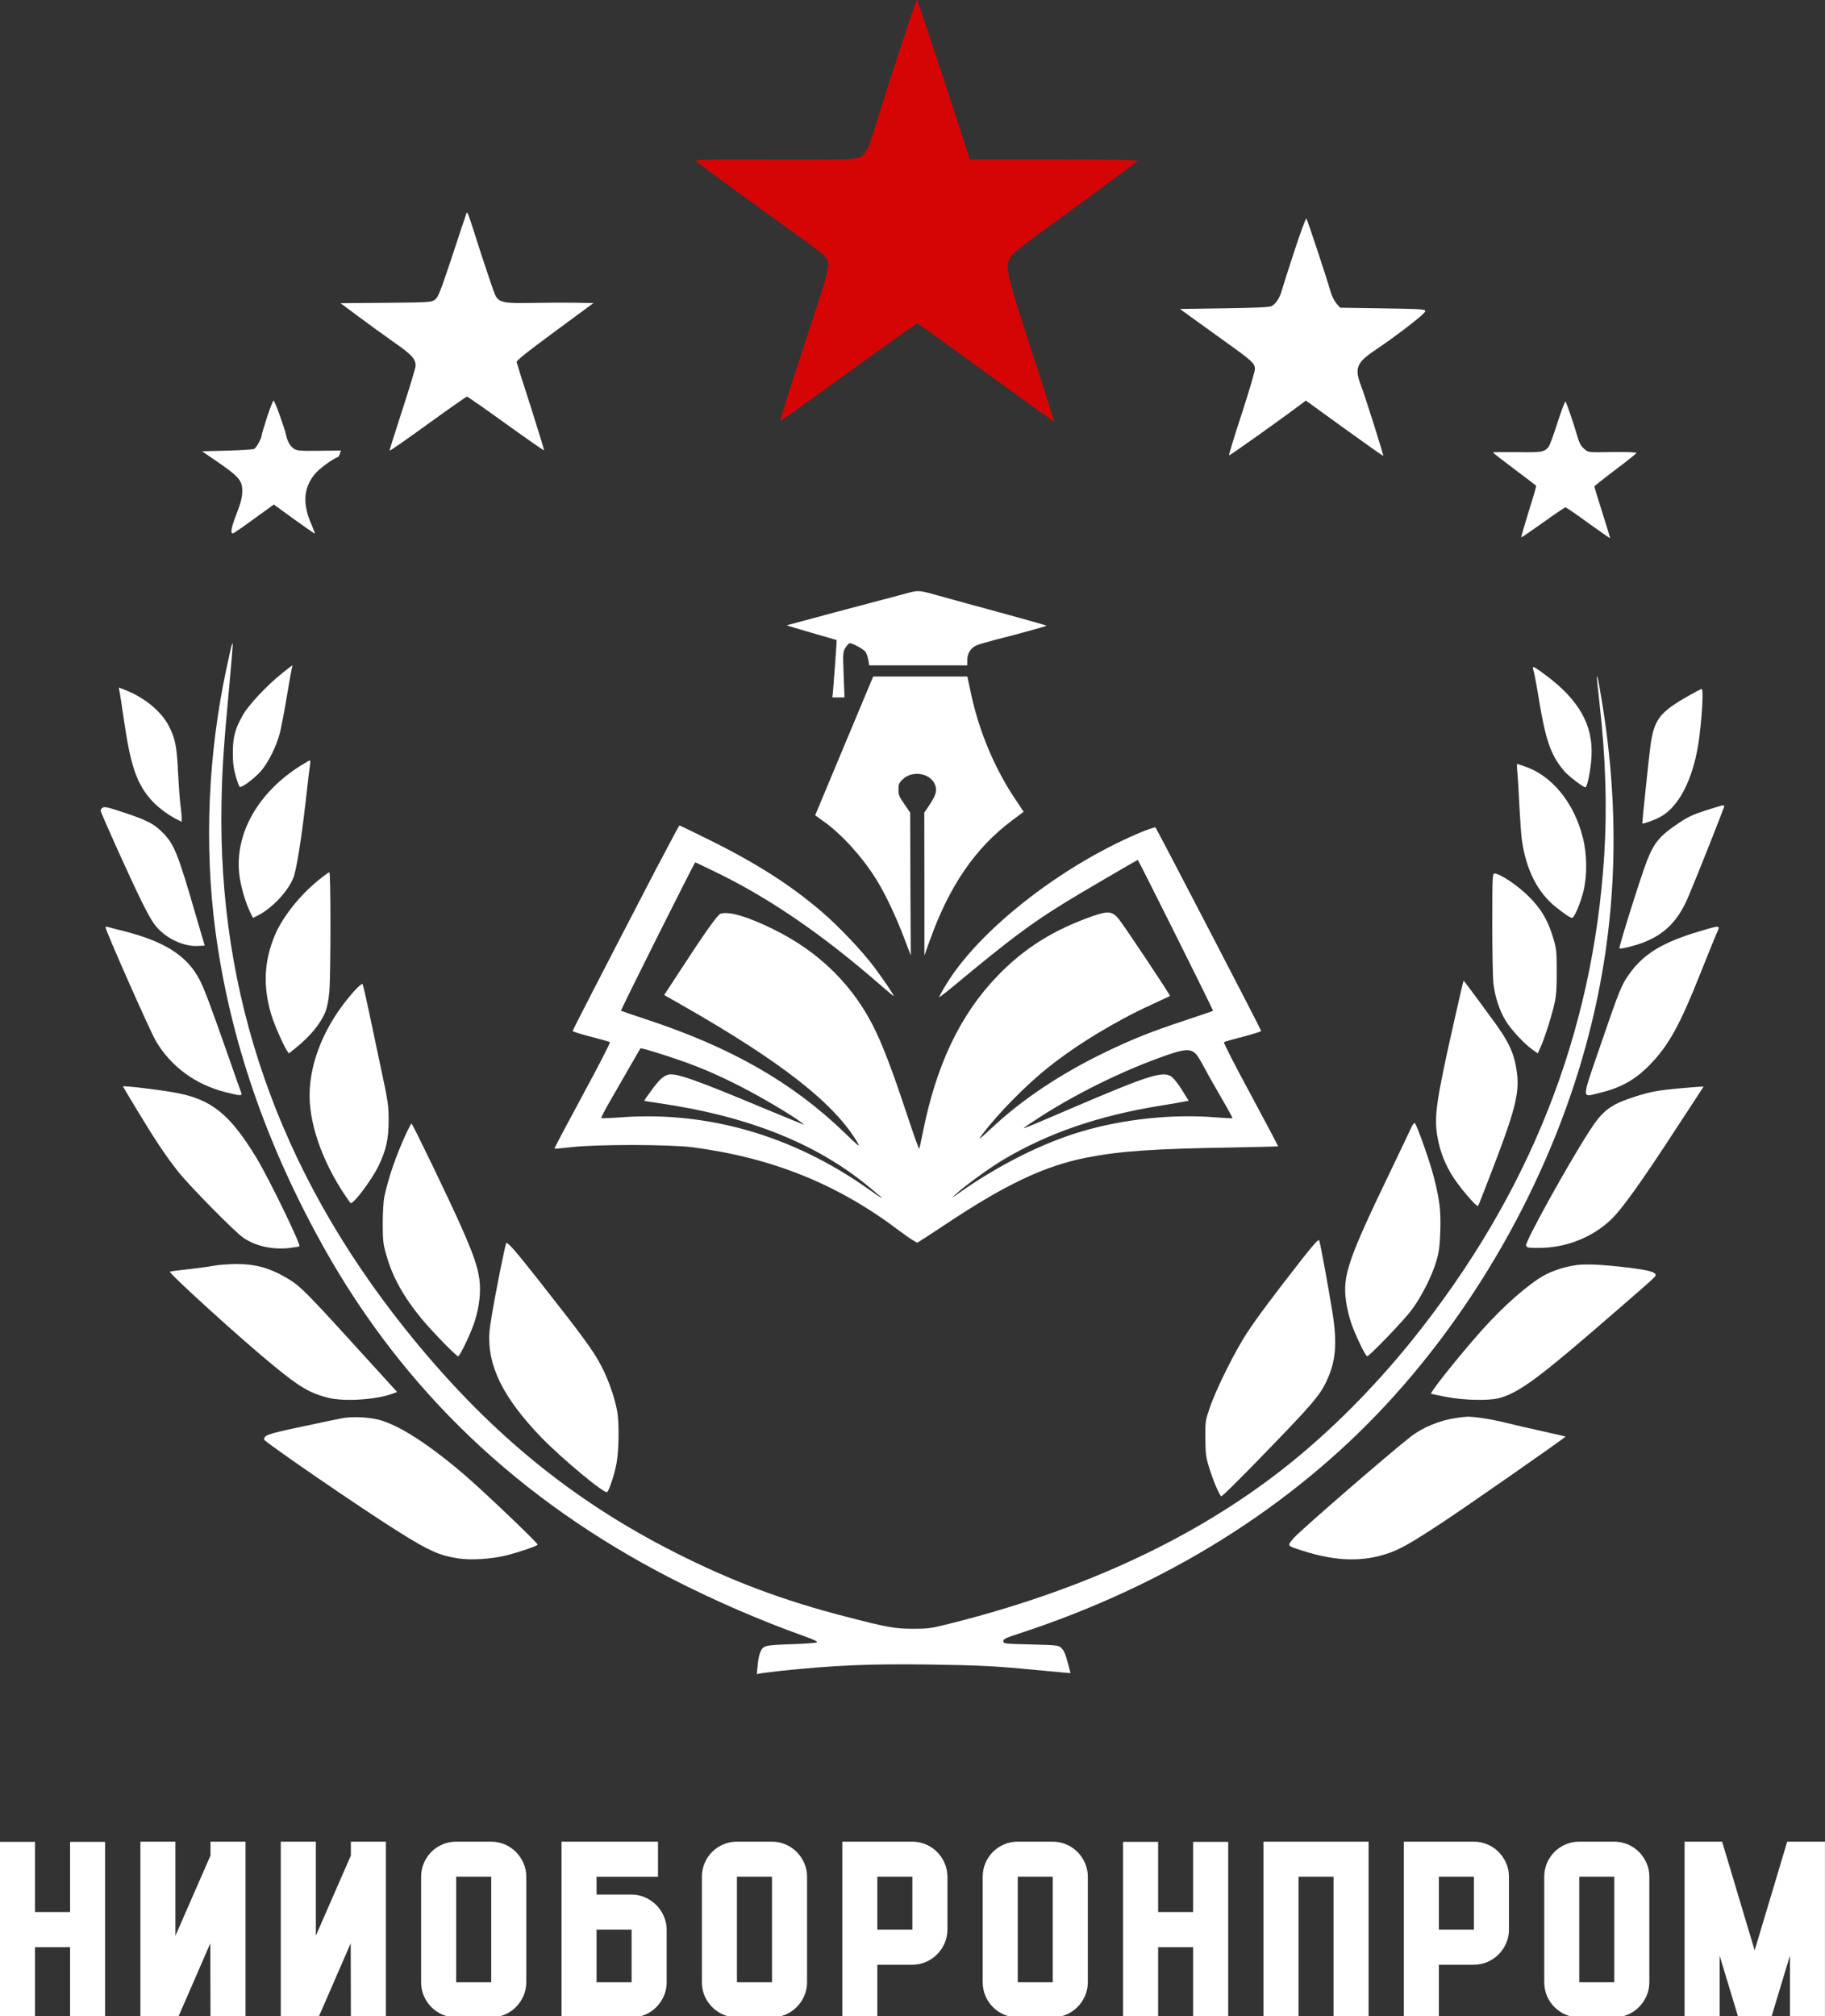 <svg width="153" height="169" viewBox="0 0 153 169" fill="none" xmlns="http://www.w3.org/2000/svg">
<rect x="0" y="0" width="153" height="169" fill="#333333" stroke="none"/>
<g clip-path="url(#clip0_400_1241)">
<path d="M2.936 160.261H5.875V154.378H8.814V169.088H5.875V163.204H2.936V169.088H0V154.378H2.936V160.261Z" fill="white"/>
<path d="M14.706 162.25L17.645 155.525V154.361H20.584V169.088H17.645L17.633 162.879L14.931 169.088H11.77V154.361H14.706V162.25Z" fill="white"/>
<path d="M26.476 162.25L29.415 155.525V154.361H32.351V169.088H29.415L29.402 162.879L26.7 169.088H23.54V154.361H26.478V162.25H26.476Z" fill="white"/>
<path d="M41.182 169.088H38.243C37.837 169.088 37.455 169.012 37.098 168.859C36.741 168.706 36.43 168.496 36.164 168.227C35.898 167.958 35.687 167.647 35.534 167.292C35.381 166.937 35.305 166.554 35.305 166.145V157.301C35.305 156.894 35.381 156.512 35.534 156.154C35.687 155.799 35.896 155.485 36.164 155.219C36.43 154.953 36.743 154.74 37.098 154.59C37.453 154.437 37.834 154.361 38.243 154.361H41.182C41.574 154.361 41.951 154.437 42.31 154.59C42.67 154.743 42.983 154.953 43.249 155.219C43.515 155.485 43.727 155.799 43.885 156.154C44.042 156.512 44.121 156.894 44.121 157.301V166.145C44.121 166.552 44.042 166.934 43.885 167.292C43.727 167.65 43.515 167.961 43.249 168.227C42.983 168.493 42.67 168.706 42.31 168.859C41.951 169.012 41.574 169.088 41.182 169.088ZM41.182 157.301H38.243V166.145H41.182V157.301Z" fill="white"/>
<path d="M52.952 169.088H47.077V154.361H55.164V157.304H50.013V158.794H52.952C53.343 158.794 53.72 158.873 54.08 159.033C54.44 159.191 54.752 159.405 55.018 159.672C55.285 159.938 55.496 160.254 55.654 160.617C55.812 160.979 55.891 161.357 55.891 161.751V166.155C55.891 166.562 55.812 166.942 55.654 167.299C55.496 167.655 55.285 167.968 55.018 168.234C54.752 168.501 54.44 168.711 54.08 168.864C53.72 169.016 53.343 169.093 52.952 169.093V169.088ZM52.952 166.145V161.732H50.013V166.145H52.952Z" fill="white"/>
<path d="M64.722 169.088H61.783C61.377 169.088 60.995 169.012 60.638 168.859C60.28 168.706 59.97 168.496 59.704 168.227C59.438 167.958 59.226 167.647 59.073 167.292C58.921 166.937 58.844 166.554 58.844 166.145V157.301C58.844 156.894 58.921 156.512 59.073 156.154C59.226 155.799 59.435 155.485 59.704 155.219C59.97 154.953 60.283 154.74 60.638 154.59C60.992 154.437 61.374 154.361 61.783 154.361H64.722C65.113 154.361 65.49 154.437 65.85 154.59C66.21 154.743 66.522 154.953 66.788 155.219C67.055 155.485 67.266 155.799 67.424 156.154C67.582 156.512 67.66 156.894 67.66 157.301V166.145C67.66 166.552 67.582 166.934 67.424 167.292C67.266 167.65 67.055 167.961 66.788 168.227C66.522 168.493 66.21 168.706 65.85 168.859C65.49 169.012 65.113 169.088 64.722 169.088ZM64.722 157.301H61.783V166.145H64.722V157.301Z" fill="white"/>
<path d="M76.489 164.675H73.552V169.088H70.614V154.361H76.489C76.88 154.361 77.257 154.437 77.617 154.59C77.977 154.743 78.29 154.953 78.555 155.219C78.822 155.485 79.033 155.799 79.191 156.154C79.349 156.512 79.428 156.894 79.428 157.301V161.732C79.428 162.139 79.349 162.521 79.191 162.879C79.033 163.237 78.822 163.547 78.555 163.814C78.29 164.08 77.977 164.292 77.617 164.445C77.257 164.598 76.88 164.675 76.489 164.675ZM76.489 157.301H73.552V161.732H76.489V157.301Z" fill="white"/>
<path d="M88.259 169.088H85.323C84.914 169.088 84.534 169.012 84.177 168.859C83.82 168.706 83.51 168.496 83.243 168.227C82.977 167.961 82.766 167.647 82.615 167.292C82.463 166.937 82.386 166.554 82.386 166.145V157.301C82.386 156.894 82.463 156.512 82.615 156.154C82.768 155.799 82.977 155.485 83.243 155.219C83.51 154.953 83.822 154.74 84.177 154.59C84.534 154.437 84.914 154.361 85.323 154.361H88.259C88.65 154.361 89.027 154.437 89.387 154.59C89.747 154.743 90.059 154.953 90.326 155.219C90.592 155.485 90.803 155.799 90.961 156.154C91.119 156.512 91.198 156.894 91.198 157.301V166.145C91.198 166.552 91.119 166.934 90.961 167.292C90.803 167.65 90.592 167.961 90.326 168.227C90.059 168.493 89.747 168.706 89.387 168.859C89.027 169.012 88.65 169.088 88.259 169.088ZM88.259 157.301H85.323V166.145H88.259V157.301Z" fill="white"/>
<path d="M97.092 160.261H100.028V154.378H102.967V169.088H100.028V163.204H97.092V169.088H94.153V154.378H97.092V160.261Z" fill="white"/>
<path d="M105.923 154.361H114.737V169.088H111.798V157.301H108.862V169.088H105.923V154.361Z" fill="white"/>
<path d="M123.565 164.675H120.629V169.088H117.69V154.361H123.565C123.957 154.361 124.334 154.437 124.694 154.59C125.053 154.743 125.366 154.953 125.632 155.219C125.898 155.485 126.11 155.799 126.268 156.154C126.425 156.512 126.504 156.894 126.504 157.301V161.732C126.504 162.139 126.425 162.521 126.268 162.879C126.11 163.237 125.898 163.547 125.632 163.814C125.366 164.08 125.053 164.292 124.694 164.445C124.334 164.598 123.957 164.675 123.565 164.675ZM123.565 157.301H120.629V161.732H123.565V157.301Z" fill="white"/>
<path d="M135.335 169.088H132.399C131.99 169.088 131.611 169.012 131.254 168.859C130.897 168.706 130.586 168.496 130.32 168.227C130.054 167.961 129.842 167.647 129.692 167.292C129.539 166.937 129.463 166.554 129.463 166.145V157.301C129.463 156.894 129.539 156.512 129.692 156.154C129.845 155.799 130.054 155.485 130.32 155.219C130.586 154.953 130.899 154.74 131.254 154.59C131.611 154.437 131.99 154.361 132.399 154.361H135.335C135.727 154.361 136.104 154.437 136.464 154.59C136.823 154.743 137.136 154.953 137.402 155.219C137.668 155.485 137.88 155.799 138.038 156.154C138.195 156.512 138.274 156.894 138.274 157.301V166.145C138.274 166.552 138.195 166.934 138.038 167.292C137.88 167.65 137.668 167.961 137.402 168.227C137.136 168.493 136.823 168.706 136.464 168.859C136.104 169.012 135.727 169.088 135.335 169.088ZM135.335 157.301H132.399V166.145H135.335V157.301Z" fill="white"/>
<path d="M149.832 154.361H152.997V169.088H150.061V163.912L148.497 169.088H145.731L144.166 163.912V169.088H141.228V154.361H144.376L147.103 163.473L149.832 154.361Z" fill="white"/>
<path d="M76.149 49.693C73.789 50.312 65.998 52.387 65.966 52.407C65.956 52.427 66.882 52.705 68.028 53.036C69.183 53.366 70.131 53.645 70.141 53.645C70.161 53.655 69.905 57.185 69.831 58.012L69.779 58.456H70.799L70.728 56.556C70.656 54.708 70.666 54.647 70.883 54.284C71.016 54.077 71.171 53.912 71.233 53.912C71.501 53.912 72.427 54.427 72.573 54.654C72.654 54.787 72.757 55.088 72.799 55.325L72.871 55.769H81.096V55.325C81.096 54.758 81.384 54.304 81.879 54.087C82.096 53.993 82.857 53.776 83.569 53.591C84.929 53.26 87.702 52.496 87.744 52.446C87.764 52.427 86.013 51.931 83.847 51.341C81.682 50.754 79.374 50.123 78.724 49.937C77.085 49.474 77.011 49.464 76.147 49.691L76.149 49.693Z" fill="white"/>
<path d="M71.099 61.729C69.944 64.507 68.853 67.117 68.668 67.551L68.338 68.336L69.102 68.883C70.607 69.966 72.306 71.846 73.481 73.736C74.223 74.932 75.11 76.812 75.79 78.598L76.356 80.085L76.324 74.098L76.304 68.111L75.819 67.398C75.385 66.789 75.324 66.624 75.324 66.18C75.324 65.736 75.366 65.622 75.683 65.314C76.528 64.519 78.075 64.818 78.415 65.839C78.571 66.303 78.435 66.705 77.891 67.512L77.489 68.111L77.499 74.098V80.085L77.942 78.847C79.581 74.254 81.766 71.064 84.879 68.743L85.818 68.04L85.116 66.986C83.384 64.406 82.064 61.258 81.396 58.098C81.283 57.592 81.179 57.067 81.15 56.931L81.098 56.704H73.203L71.099 61.732V61.729Z" fill="white"/>
<path d="M55.194 72.463C50.215 82.052 48.011 86.334 48.011 86.418C48.011 86.46 48.69 86.677 49.535 86.892C50.37 87.109 51.092 87.316 51.134 87.355C51.176 87.395 50.144 89.41 48.826 91.835C47.518 94.26 46.456 96.263 46.476 96.273C46.496 96.293 47.146 96.241 47.91 96.15C50.033 95.903 56.144 95.913 58.061 96.16C64.749 97.038 70.232 99.246 75.408 103.168C76.191 103.755 76.841 104.18 76.923 104.148C76.994 104.116 77.891 103.528 78.913 102.857C84.199 99.308 87.54 97.716 91.148 97.016C93.932 96.478 96.725 96.283 103.258 96.18C105.382 96.138 107.133 96.098 107.155 96.086C107.165 96.066 106.135 94.115 104.857 91.739C103.568 89.366 102.559 87.392 102.61 87.353C102.652 87.311 103.374 87.106 104.219 86.889C105.054 86.672 105.734 86.455 105.734 86.415C105.734 86.312 96.984 69.478 96.871 69.354C96.829 69.312 96.169 69.53 95.407 69.86C88.801 72.677 81.987 78.055 79.278 82.587C78.957 83.112 78.721 83.556 78.741 83.579C78.76 83.601 79.339 83.154 80.019 82.587C84.606 78.778 86.399 77.436 89.089 75.773C90.222 75.06 95.324 72.078 95.388 72.078C95.439 72.078 101.736 84.681 101.696 84.723C101.677 84.743 100.625 85.106 99.346 85.527C96.472 86.477 94.873 87.116 92.493 88.273C88.907 90.017 85.712 92.144 83.239 94.455C82.083 95.528 81.931 95.642 82.342 95.094C83.702 93.298 86 90.965 87.877 89.469C90.269 87.56 93.493 85.599 96.536 84.205C97.371 83.823 98.07 83.492 98.093 83.482C98.144 83.44 94.247 77.589 93.816 77.061C93.269 76.37 92.91 76.328 91.641 76.772C88.333 77.929 85.889 79.456 83.633 81.788C80.48 85.059 78.47 89.292 77.346 95.02C77.213 95.691 77.078 96.268 77.058 96.29C77.026 96.323 76.553 94.981 76.006 93.318C74.903 89.995 74.161 88.024 73.462 86.526C71.678 82.718 68.73 79.777 64.773 77.855C62.64 76.812 61.155 76.38 60.423 76.575C60.177 76.637 59.135 78.102 56.97 81.427L55.681 83.398L57.186 84.254C65.557 89.023 70.05 92.553 71.947 95.866C72.132 96.187 71.885 95.99 70.843 94.978C66.454 90.725 61.226 87.743 54.053 85.399C52.981 85.039 52.085 84.738 52.063 84.718C52.011 84.676 58.216 72.28 58.288 72.28C58.32 72.28 59.236 72.724 60.317 73.25C64.687 75.406 69.015 78.391 73.715 82.478C74.376 83.056 74.922 83.51 74.922 83.48C74.922 83.356 74.139 82.2 73.294 81.065C72.304 79.733 70.274 77.596 68.892 76.42C66.212 74.128 63.347 72.302 59.184 70.257C57.989 69.67 56.989 69.184 56.957 69.184C56.938 69.184 56.142 70.659 55.206 72.455L55.194 72.463ZM56.058 88.554C58.347 89.297 59.943 89.968 62.18 91.115C63.84 91.961 66.488 93.53 67.178 94.078L67.436 94.273L67.178 94.179C67.032 94.127 65.569 93.528 63.931 92.847C58.302 90.493 56.654 89.916 56.036 90.069C55.612 90.173 55.233 90.533 54.593 91.421C54.253 91.875 53.994 92.247 54.016 92.267C54.026 92.277 54.573 92.371 55.223 92.462C62.694 93.545 68.417 95.817 72.838 99.47C74.324 100.699 74.302 100.719 72.735 99.616C66.468 95.198 59.398 93.145 52.193 93.639C51.245 93.71 50.432 93.742 50.41 93.71C50.378 93.678 50.74 92.987 51.203 92.183C51.666 91.367 52.42 90.067 52.873 89.282L53.698 87.859L54.028 87.93C54.203 87.962 55.122 88.251 56.058 88.549V88.554ZM100.223 88.295C100.356 88.419 100.657 88.895 100.893 89.359C101.13 89.812 101.79 90.979 102.347 91.939C102.903 92.889 103.347 93.693 103.325 93.725C103.305 93.745 102.613 93.705 101.8 93.644C98.275 93.365 94.163 93.799 90.658 94.84C87.379 95.809 83.67 97.679 80.371 100.011C79.773 100.435 79.743 100.445 80.113 100.104C80.967 99.33 82.987 97.864 84.175 97.164C87.916 94.956 92.089 93.52 97.223 92.684C98.129 92.538 99.048 92.385 99.263 92.334L99.654 92.262L99.13 91.416C98.851 90.962 98.469 90.456 98.285 90.301C97.573 89.701 96.501 90.032 89.513 93.027C86.195 94.45 85.832 94.596 85.832 94.544C85.832 94.524 86.172 94.285 86.584 94.019C89.882 91.811 94.2 89.672 97.984 88.382C99.314 87.928 99.809 87.908 100.221 88.3L100.223 88.295Z" fill="white"/>
<path d="M19.418 54.089C19.386 54.193 19.202 55.019 19.007 55.927C17.44 63.182 17.11 70.862 18.059 78.026C19.266 87.099 22.315 95.955 27.222 104.698C33.932 116.62 43.569 125.785 56.309 132.32C59.824 134.125 63.781 135.84 67.37 137.12C68.276 137.441 68.587 137.594 68.473 137.658C68.379 137.71 67.392 137.781 66.269 137.813C64.042 137.895 63.97 137.917 63.724 138.526C63.643 138.702 63.549 139.187 63.517 139.59L63.446 140.322L63.692 140.27C63.825 140.238 64.588 140.147 65.382 140.053C69.897 139.58 72.895 139.444 77.957 139.516C82.11 139.577 83.43 139.639 86.719 139.96C87.626 140.041 88.677 140.145 89.059 140.177L89.749 140.238L89.564 139.525C89.305 138.566 89.205 138.339 88.936 138.09C88.729 137.905 88.525 137.882 86.421 137.831C84.236 137.779 84.142 137.769 84.113 137.572C84.093 137.387 84.258 137.303 85.453 136.911C97.698 132.907 108.18 126.372 116.188 117.753C124.186 109.143 130.298 97.985 133.205 86.684C135.545 77.633 135.895 68.385 134.276 58.66C133.988 56.926 133.875 56.401 133.875 56.813C133.875 56.894 133.968 57.792 134.082 58.816C134.619 63.555 134.742 67.64 134.493 71.666C133.545 86.652 128.236 100.05 118.434 112.271C114.951 116.605 110.963 120.538 106.973 123.574C99.573 129.221 90.306 133.442 79.391 136.146C78.021 136.486 77.711 136.528 76.516 136.518C75.053 136.518 74.392 136.405 70.9 135.497C65.675 134.155 61.334 132.524 56.624 130.139C47.739 125.649 40.66 119.775 33.917 111.321C23.352 98.057 18.251 83.401 18.571 67.225C18.633 64.263 18.736 62.736 19.261 57.059C19.416 55.357 19.529 53.954 19.519 53.931C19.5 53.912 19.458 53.983 19.426 54.087L19.418 54.089Z" fill="white"/>
<path d="M23.584 56.485C22.367 57.464 20.894 59.033 20.399 59.869C19.729 61.026 19.522 61.737 19.522 63.049C19.522 63.937 19.574 64.371 19.759 65.042C19.892 65.506 20.047 65.921 20.098 65.95C20.254 66.054 21.273 65.289 21.85 64.66C22.478 63.957 23.19 62.524 23.478 61.377C23.591 60.913 23.85 59.561 24.045 58.384C24.239 57.207 24.436 56.134 24.468 55.999C24.51 55.875 24.52 55.772 24.5 55.772C24.481 55.772 24.067 56.092 23.584 56.485Z" fill="white"/>
<path d="M128.507 55.947C128.507 55.989 128.549 56.194 128.611 56.391C128.663 56.586 128.879 57.753 129.074 58.971C129.611 62.161 130.074 63.419 131.187 64.68C131.537 65.082 132.734 65.99 132.909 65.99C133.074 65.99 133.372 64.482 133.424 63.399C133.569 60.799 132.404 58.712 129.653 56.638C128.828 56.018 128.51 55.821 128.51 55.947H128.507Z" fill="white"/>
<path d="M10.009 57.908C10.051 58.063 10.216 59.166 10.391 60.365C10.928 64.051 11.42 65.546 12.534 66.888C13.071 67.539 13.997 68.259 14.802 68.664L15.236 68.881V68.55C15.226 68.365 15.184 67.879 15.133 67.487C15.071 67.085 14.987 65.856 14.926 64.751C14.822 62.511 14.689 61.872 14.132 60.809C13.504 59.613 12.112 58.465 10.504 57.837L9.957 57.619L10.009 57.908Z" fill="white"/>
<path d="M141.649 58.271C139.114 59.694 138.649 60.303 138.351 62.627C138.228 63.577 137.681 68.77 137.681 69.007C137.681 69.11 138.794 68.708 139.279 68.419C140.752 67.564 141.876 65.385 142.361 62.484C142.659 60.636 142.846 57.725 142.659 57.745C142.607 57.745 142.164 57.982 141.649 58.271Z" fill="white"/>
<path d="M25.232 64.154C21.645 66.404 19.677 69.853 20.059 73.269C20.172 74.281 20.584 75.684 21.017 76.553L21.212 76.935L21.604 76.74C22.86 76.101 24.212 74.634 24.624 73.489C24.882 72.724 25.262 70.371 25.643 67.028C25.808 65.521 25.974 64.169 26.003 64.004C26.023 63.848 26.013 63.725 25.971 63.735C25.929 63.735 25.599 63.93 25.23 64.159L25.232 64.154Z" fill="white"/>
<path d="M127.209 64.67C127.241 65.03 127.322 66.291 127.374 67.477C127.436 68.664 127.529 69.964 127.581 70.368C127.941 72.917 128.901 74.806 130.456 76.045C131.239 76.664 131.65 76.933 131.806 76.933C131.98 76.933 132.508 75.684 132.754 74.683C133.074 73.361 133.052 71.565 132.692 70.174C131.941 67.253 130.116 65.023 127.837 64.238C127.507 64.125 127.219 64.031 127.187 64.031C127.167 64.031 127.167 64.32 127.206 64.67H127.209Z" fill="white"/>
<path d="M144.329 67.519C144.216 67.551 143.578 67.736 142.918 67.953C141.95 68.264 141.506 68.469 140.691 69.016C139.156 70.048 138.661 70.627 138.062 72.186C137.548 73.496 135.693 79.412 135.764 79.493C135.846 79.575 137.033 79.276 137.794 78.988C139.577 78.297 140.711 77.15 141.556 75.127C142.349 73.26 144.585 67.603 144.566 67.541C144.546 67.509 144.443 67.499 144.329 67.522V67.519Z" fill="white"/>
<path d="M8.607 67.694C8.513 67.766 8.432 67.869 8.432 67.921C8.432 68.116 11.112 74.051 11.947 75.704C12.607 77.014 12.896 77.48 13.339 77.924C14.226 78.803 15.524 79.348 16.605 79.286L17.162 79.254L16.45 76.829C14.852 71.318 14.595 70.709 13.514 69.665C12.854 69.026 12.277 68.735 10.4 68.106C9.06 67.662 8.752 67.591 8.607 67.694Z" fill="white"/>
<path d="M26.747 73.733C25.16 75.004 23.685 76.861 23.047 78.378C22.14 80.547 22.037 82.609 22.717 84.963C22.963 85.799 23.707 87.511 24.057 88.058L24.212 88.295L24.697 87.913C25.986 86.892 26.892 85.787 27.294 84.775C27.417 84.454 27.552 83.796 27.604 83.186C27.737 81.783 27.737 73.112 27.614 73.112C27.552 73.112 27.171 73.39 26.749 73.731L26.747 73.733Z" fill="white"/>
<path d="M125.105 77.416C125.105 79.738 125.147 82.01 125.209 82.473C125.322 83.517 125.724 84.733 126.219 85.54C126.652 86.263 127.766 87.469 128.446 87.955L128.919 88.295L129.177 87.718C129.527 86.914 130.106 85.096 130.333 84.055C130.478 83.374 130.517 82.764 130.508 81.371C130.508 79.708 130.476 79.491 130.219 78.635C129.756 77.098 129.219 76.188 128.148 75.124C127.241 74.217 125.746 73.215 125.293 73.215C125.118 73.215 125.108 73.484 125.108 77.416H125.105Z" fill="white"/>
<path d="M8.843 77.707C8.843 77.986 12.575 86.418 13.068 87.254C14.324 89.391 16.376 90.898 18.881 91.537C20.118 91.848 20.335 91.867 20.231 91.608C20.189 91.515 19.726 90.205 19.202 88.697C17.635 84.227 17.11 82.834 16.728 82.113C15.657 80.058 13.74 78.862 10.08 77.964C9.595 77.841 9.122 77.727 9.028 77.695C8.925 77.663 8.843 77.675 8.843 77.705V77.707Z" fill="white"/>
<path d="M142.422 78.077C139.393 78.975 137.784 79.957 136.599 81.627C135.929 82.557 135.774 82.959 134.188 87.573C132.549 92.361 132.559 91.969 134.116 91.599C135.929 91.164 137.146 90.474 138.415 89.141C139.93 87.553 140.868 85.838 142.558 81.576C143.157 80.068 143.765 78.571 143.908 78.243C144.238 77.52 144.29 77.52 142.422 78.077Z" fill="white"/>
<path d="M121.972 85.313C120.396 92.289 120.211 93.57 120.509 95.284C120.736 96.574 121.169 97.657 121.901 98.772C122.529 99.712 123.798 101.177 123.911 101.084C123.943 101.052 124.448 99.774 125.034 98.244C126.992 93.165 127.394 91.638 127.177 89.956C126.983 88.406 126.569 87.457 125.384 85.806C124.394 84.435 122.736 82.195 122.704 82.195C122.684 82.195 122.354 83.598 121.972 85.313Z" fill="white"/>
<path d="M29.654 83.115C27.303 85.747 25.954 88.937 25.954 91.825C25.954 94.509 27.252 97.916 29.375 100.827C29.54 101.054 31.137 98.947 31.735 97.721C32.373 96.399 32.58 95.481 32.58 93.912C32.58 92.642 32.548 92.385 31.9 89.371C31.528 87.607 31.055 85.355 30.838 84.365C30.631 83.374 30.427 82.518 30.385 82.476C30.343 82.424 30.013 82.713 29.654 83.115Z" fill="white"/>
<path d="M10.309 91.063C10.329 91.105 10.866 92.013 11.516 93.086C13.021 95.573 13.876 96.863 14.938 98.205C15.896 99.414 19.68 103.252 20.401 103.748C21.443 104.451 22.833 104.759 24.247 104.604C24.69 104.552 25.072 104.491 25.101 104.458C25.234 104.313 22.535 98.75 21.495 97.038C19.278 93.394 17.743 92.156 14.775 91.599C13.477 91.352 10.272 90.969 10.312 91.061L10.309 91.063Z" fill="white"/>
<path d="M140.711 91.228C138.959 91.394 138.341 91.507 137.062 91.919C135.01 92.58 134.372 93.064 133.269 94.769C131.485 97.524 127.847 104.088 127.941 104.389C128.002 104.574 128.096 104.597 128.983 104.597C131.271 104.597 133.486 103.731 135.094 102.191C136.001 101.313 137.629 99.044 140.649 94.398L142.824 91.076L142.494 91.085C142.309 91.095 141.516 91.157 140.711 91.231V91.228Z" fill="white"/>
<path d="M118.324 94.49C118.21 94.736 117.469 96.305 116.663 97.978C113.025 105.524 112.552 106.896 112.84 109.022C112.902 109.508 113.077 110.27 113.222 110.724C113.491 111.612 114.469 113.677 114.614 113.677C114.799 113.677 117.705 110.663 118.333 109.807C119.188 108.672 120.065 106.916 120.425 105.677C120.642 104.935 120.703 104.439 120.745 103.242C120.807 101.488 120.703 100.61 120.198 98.629C119.888 97.391 118.806 94.347 118.612 94.13C118.56 94.088 118.437 94.243 118.324 94.49Z" fill="white"/>
<path d="M34.046 95.015C33.169 96.944 32.583 98.639 32.22 100.309C32.149 100.659 32.087 101.609 32.087 102.529C32.087 103.953 32.119 104.244 32.376 105.152C32.89 107.009 33.829 108.702 35.376 110.571C36.273 111.645 38.251 113.677 38.406 113.677C38.561 113.677 39.519 111.654 39.807 110.724C40.199 109.454 40.322 108.277 40.189 107.226C40.044 106.163 39.675 105.09 38.694 102.88C37.788 100.805 34.583 94.179 34.499 94.169C34.467 94.169 34.263 94.551 34.046 95.015Z" fill="white"/>
<path d="M109.182 105.502C106.852 108.475 105.421 110.384 104.576 111.664C103.576 113.172 101.957 116.413 101.433 117.96C101.051 119.065 101.041 119.137 101.051 120.54C101.061 121.811 101.093 122.099 101.339 122.913C101.669 124.018 102.236 125.36 102.391 125.412C102.453 125.432 103.751 124.154 105.288 122.573C110.03 117.701 110.658 116.978 111.244 115.688C111.986 114.099 112.109 112.57 111.717 110.073C111.407 108.112 110.687 104.157 110.594 103.963C110.542 103.839 110.182 104.231 109.182 105.499V105.502Z" fill="white"/>
<path d="M41.744 107.453C41.384 109.259 41.074 111.129 41.032 111.612C40.837 114.452 42.155 117.124 45.36 120.459C47.102 122.255 50.71 125.259 50.905 125.062C51.08 124.887 51.513 123.574 51.678 122.699C51.895 121.584 51.925 119.201 51.73 118.219C51.504 117.042 50.998 115.619 50.4 114.472C49.782 113.263 48.813 111.943 45.185 107.34C43.175 104.801 42.65 104.182 42.443 104.182C42.411 104.182 42.094 105.657 41.741 107.453H41.744Z" fill="white"/>
<path d="M17.862 106.101C17.47 106.173 16.502 106.309 15.709 106.39C14.925 106.471 14.265 106.565 14.245 106.585C14.122 106.708 20.234 112.261 22.914 114.449C25.109 116.255 25.934 116.741 27.449 117.143C28.831 117.503 31.582 117.328 32.994 116.783L33.292 116.67L31.807 115.039C25.53 108.124 25.232 107.823 24.035 107.113C22.572 106.257 21.396 105.936 19.716 105.946C19.098 105.956 18.263 106.018 17.862 106.101Z" fill="white"/>
<path d="M132.116 106.04C130.983 106.205 129.818 106.617 129.002 107.165C127.332 108.29 125.396 110.105 123.447 112.387C121.521 114.637 119.851 116.783 119.974 116.825C120.046 116.845 120.644 116.971 121.295 117.094C122.696 117.363 124.748 117.415 125.623 117.198C127.147 116.825 128.788 115.661 133.559 111.551C138.114 107.619 138.764 107.051 138.797 106.915C138.858 106.637 138.324 106.471 136.55 106.254C134.323 105.985 132.993 105.924 132.118 106.037L132.116 106.04Z" fill="white"/>
<path d="M28.634 118.88C28.262 118.952 26.718 119.272 25.18 119.603C22.448 120.18 22.141 120.294 22.141 120.656C22.141 120.841 30.531 126.592 33.529 128.459C35.972 129.986 36.827 130.368 38.374 130.615C39.478 130.79 41.219 130.677 42.498 130.356C43.611 130.067 45.003 129.591 45.074 129.468C45.136 129.364 40.549 124.998 38.941 123.616C35.93 121.036 33.438 119.435 31.735 118.993C30.839 118.766 29.457 118.715 28.634 118.88Z" fill="white"/>
<path d="M122.065 118.85C120.706 119.045 119.242 119.645 118.252 120.429C116.469 121.813 108.997 128.294 108.47 128.903C107.884 129.594 107.842 129.542 109.234 129.986C112.008 130.874 114.274 130.936 116.439 130.171C117.439 129.821 118.294 129.335 120.881 127.633C122.819 126.362 131.291 120.459 131.249 120.407C131.229 120.397 130.362 120.19 129.322 119.963C128.28 119.736 126.891 119.415 126.241 119.25C125.056 118.952 123.58 118.725 122.994 118.744C122.829 118.754 122.408 118.796 122.065 118.848V118.85Z" fill="white"/>
<path d="M75.4 4.275C74.629 6.638 73.757 9.354 73.472 10.326C72.92 12.149 72.777 12.502 72.469 12.855C71.994 13.395 72.117 13.385 64.914 13.373C59.179 13.351 58.199 13.373 58.342 13.506C58.551 13.706 64.463 18.013 66.89 19.745C67.927 20.473 68.907 21.225 69.072 21.403C69.668 22.022 69.634 22.187 68.178 26.615C66.326 32.237 65.377 35.24 65.421 35.284C65.444 35.306 68.013 33.461 71.134 31.199C74.255 28.924 76.869 27.079 76.923 27.101C76.989 27.124 79.581 28.991 82.68 31.243C85.788 33.496 88.348 35.341 88.37 35.341C88.392 35.341 87.555 32.669 86.483 29.398C84.365 22.861 84.244 22.33 84.685 21.6C84.961 21.146 85.5 20.739 91.146 16.629C93.452 14.94 95.358 13.526 95.371 13.472C95.393 13.405 92.767 13.361 88.358 13.361H81.31L80.076 9.572C77.684 2.25 76.923 -0.002 76.856 -0.002C76.824 -0.002 76.171 1.919 75.4 4.273V4.275Z" fill="#D60505"/>
<path d="M39.084 17.947C39.039 18.058 38.5 19.669 37.891 21.526C36.921 24.442 36.733 24.916 36.468 25.116C36.169 25.337 36.004 25.347 32.354 25.38L28.548 25.412L30.124 26.583C30.996 27.235 32.341 28.206 33.112 28.747C34.536 29.741 34.844 30.094 34.844 30.659C34.844 30.814 34.349 32.469 33.741 34.324C33.135 36.179 32.649 37.736 32.659 37.771C32.681 37.815 34.115 36.811 35.869 35.541C37.611 34.282 39.089 33.244 39.145 33.244C39.212 33.244 40.677 34.27 42.409 35.518C44.141 36.767 45.584 37.771 45.606 37.739C45.629 37.716 45.131 36.093 44.503 34.117C43.862 32.151 43.333 30.451 43.311 30.35C43.288 30.217 44.205 29.489 46.52 27.787L49.752 25.402L48.119 25.37C47.215 25.36 45.582 25.37 44.49 25.392C42.242 25.436 41.823 25.347 41.525 24.75C41.426 24.563 40.906 23.029 40.355 21.349C39.13 17.505 39.184 17.66 39.076 17.947H39.084Z" fill="white"/>
<path d="M108.54 20.961C108.045 22.464 107.569 23.966 107.471 24.309C107.293 24.96 106.995 25.424 106.611 25.656C106.434 25.754 105.32 25.799 102.64 25.843L98.923 25.898L100.049 26.714C100.677 27.168 101.977 28.105 102.948 28.801C104.965 30.247 105.209 30.469 105.209 30.932C105.209 31.12 104.714 32.81 104.096 34.699C103.478 36.577 103.005 38.146 103.037 38.168C103.081 38.212 107.613 34.988 109.136 33.829L109.478 33.575L112.698 35.906C114.474 37.186 115.94 38.225 115.962 38.202C116.006 38.148 114.474 33.288 114.097 32.316C113.545 30.881 113.732 30.395 115.21 29.401C117.196 28.063 119.489 26.287 119.489 26.087C119.489 25.91 119.213 25.9 115.927 25.846L112.353 25.791L112.045 25.439C111.88 25.251 111.648 24.81 111.55 24.445C111.22 23.285 109.599 18.393 109.52 18.314C109.476 18.27 109.035 19.464 108.54 20.964V20.961Z" fill="white"/>
<path d="M22.397 34.944C22.155 35.694 21.944 36.379 21.944 36.456C21.944 36.71 21.503 37.526 21.303 37.628C21.204 37.672 20.177 37.739 19.02 37.771L16.936 37.825L17.973 38.533C19.958 39.88 20.3 40.245 20.31 41.074C20.32 41.649 20.212 42.09 19.781 43.205C19.372 44.244 19.295 44.797 19.559 44.695C19.648 44.663 20.453 44.111 21.335 43.459L22.956 42.288L24.643 43.514C25.57 44.177 26.363 44.727 26.385 44.727C26.417 44.727 26.308 44.419 26.143 44.032C25.35 42.288 25.427 40.906 26.385 39.747C26.75 39.293 27.828 38.498 28.336 38.301C28.38 38.279 28.456 38.158 28.501 38.015L28.577 37.761L26.747 37.783C25.215 37.805 24.882 37.773 24.651 37.618C24.331 37.408 24.099 37.011 23.978 36.446C23.845 35.827 23.03 33.575 22.931 33.575C22.887 33.575 22.646 34.194 22.392 34.944H22.397Z" fill="white"/>
<path d="M130.574 35.42C130.254 36.446 129.911 37.364 129.813 37.475C129.448 37.894 129.251 37.929 127.187 37.894C126.073 37.884 125.169 37.894 125.169 37.926C125.169 37.958 125.975 38.59 126.968 39.33C127.948 40.07 128.776 40.689 128.788 40.711C128.81 40.721 128.534 41.693 128.16 42.865C127.795 44.047 127.519 45.019 127.532 45.041C127.554 45.063 128.369 44.5 129.352 43.805C130.333 43.097 131.182 42.524 131.239 42.524C131.306 42.524 132.178 43.121 133.168 43.849C134.17 44.567 134.988 45.142 134.988 45.097C134.988 45.065 134.69 44.093 134.326 42.944C133.961 41.794 133.663 40.822 133.663 40.78C133.663 40.738 134.456 40.107 135.427 39.377C136.397 38.649 137.19 38.017 137.19 37.963C137.19 37.909 136.375 37.874 135.348 37.887C133.042 37.919 133.188 37.941 132.789 37.6C132.535 37.391 132.392 37.114 132.227 36.53C131.929 35.491 131.333 33.769 131.246 33.658C131.202 33.614 130.904 34.408 130.574 35.425V35.42Z" fill="white"/>
</g>
<defs>
<clipPath id="clip0_400_1241">
<rect width="153" height="169" fill="white"/>
</clipPath>
</defs>
</svg>
